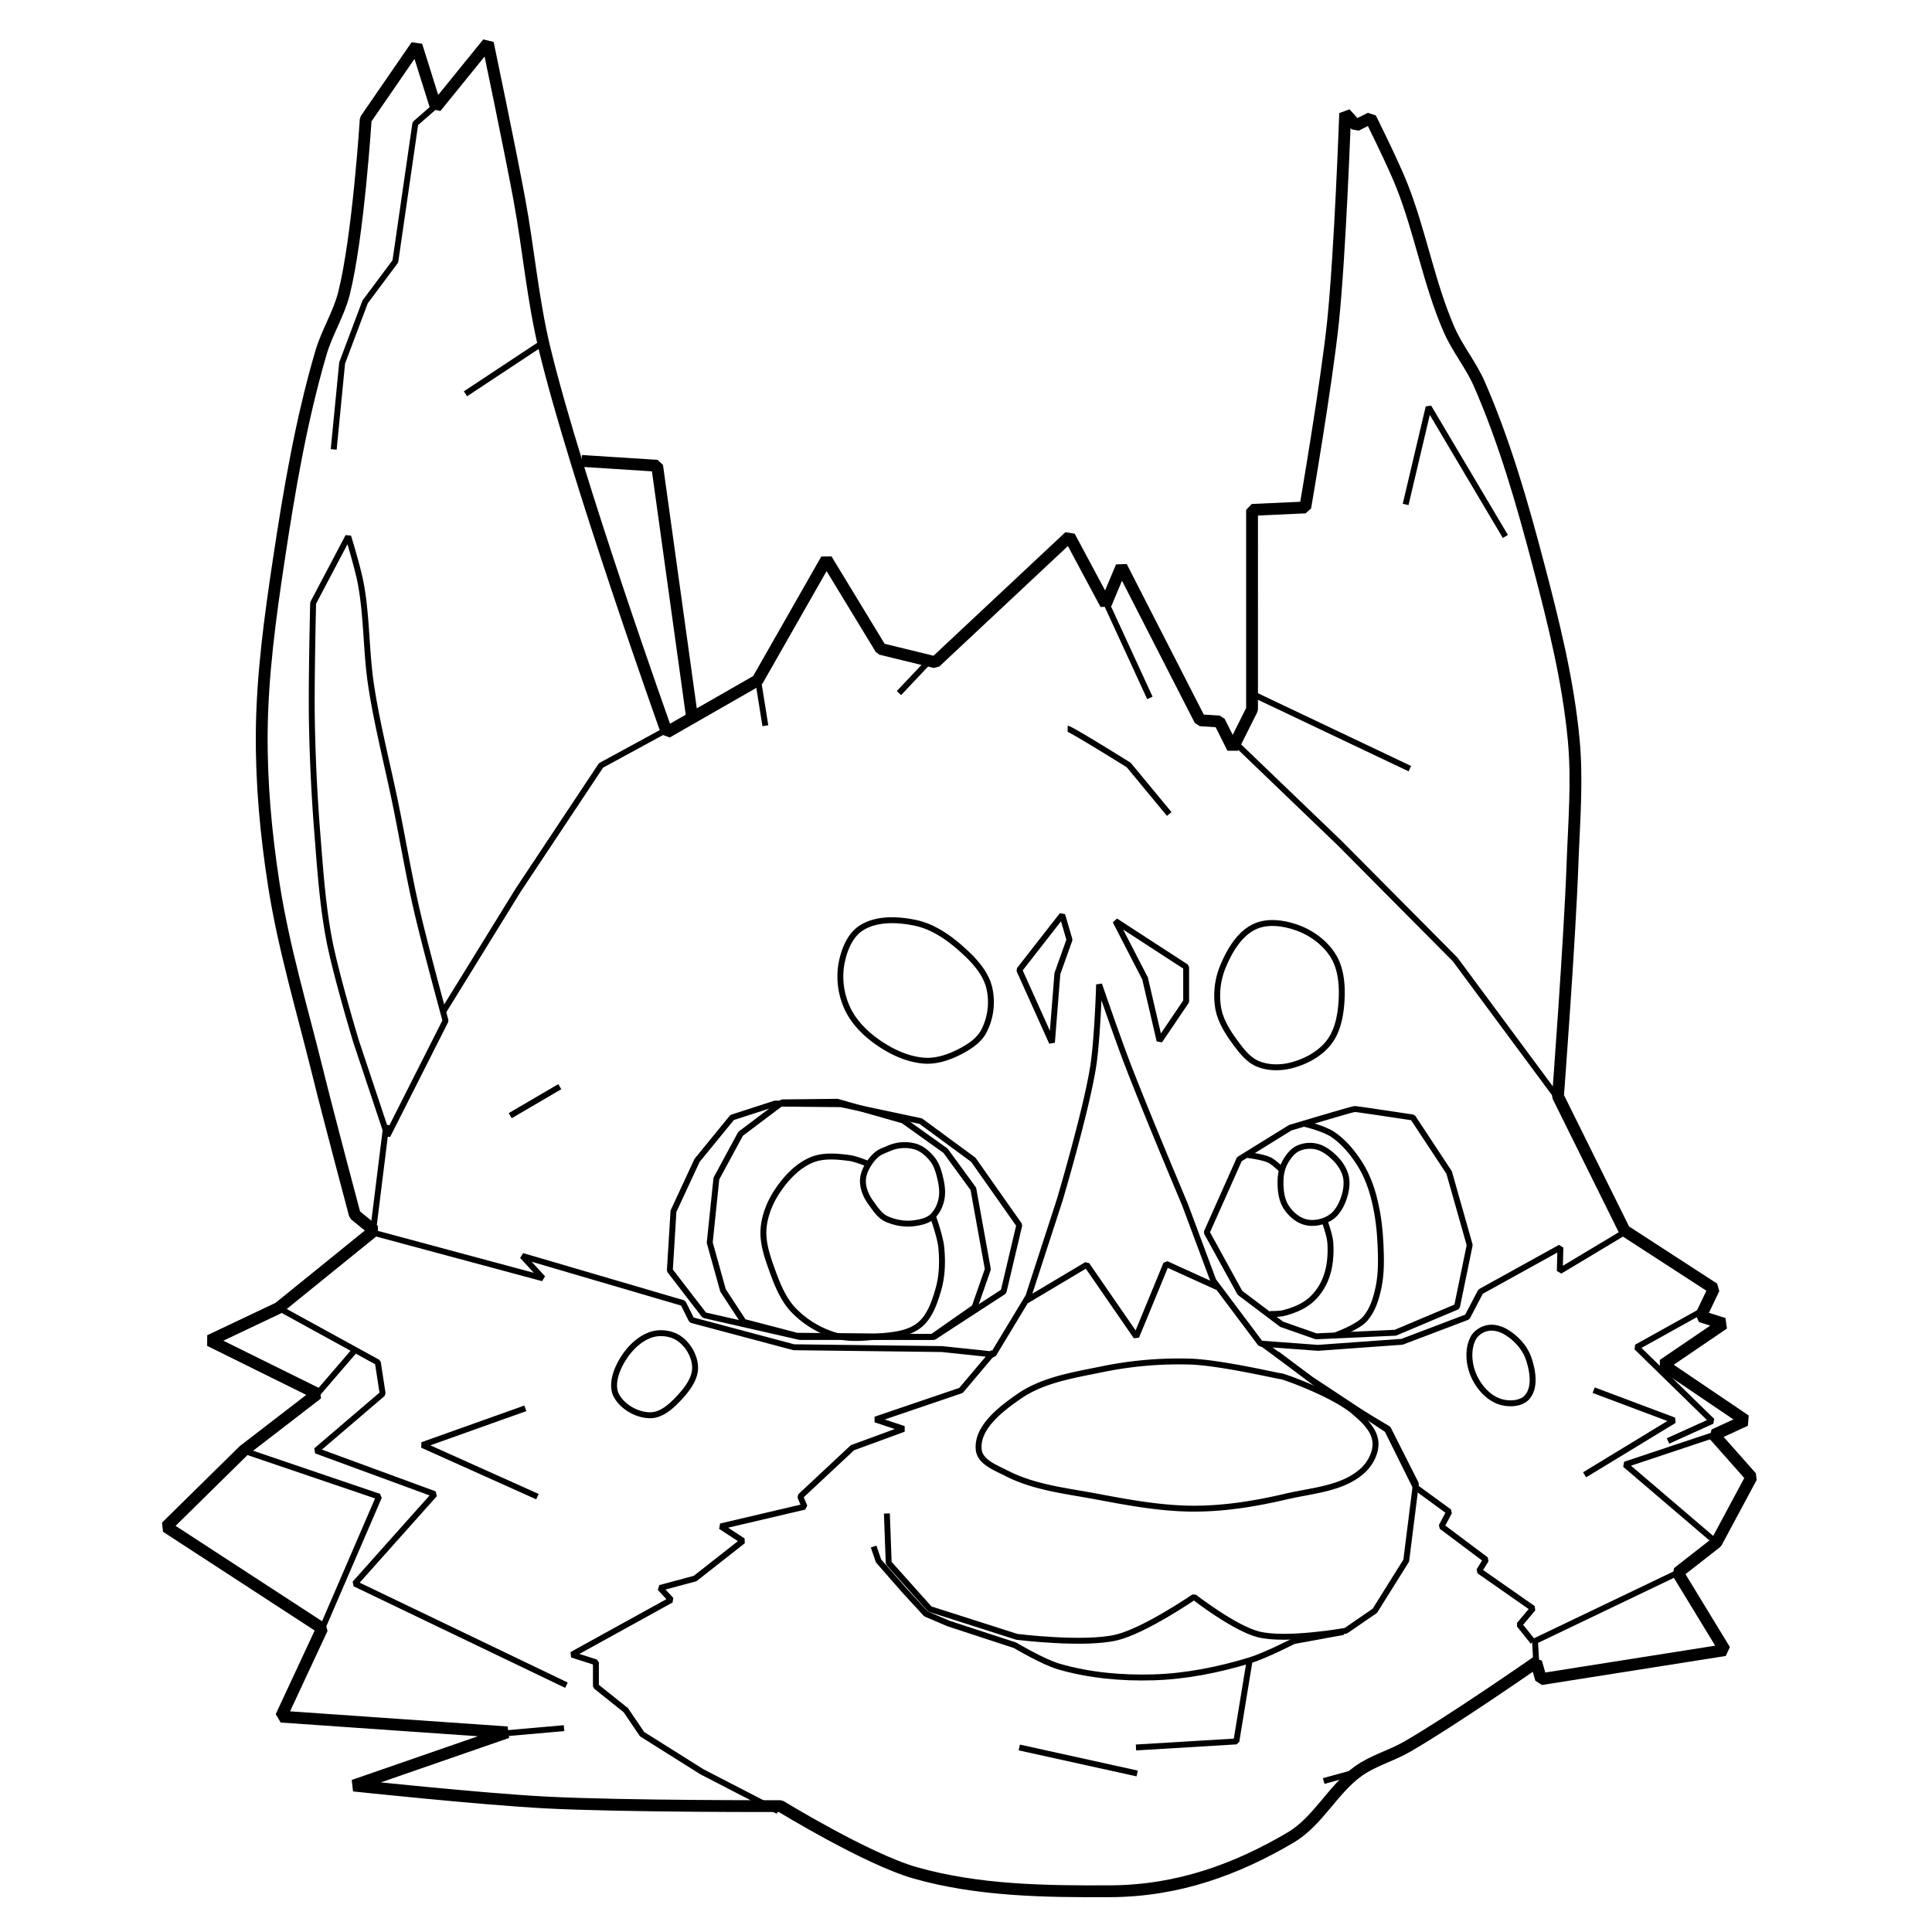 <svg width="100mm" height="100mm" viewBox="0 0 100 100" xmlns="http://www.w3.org/2000/svg"><g fill="none" stroke="#000" stroke-linejoin="bevel"><path d="M57.475 97.89c-3.383.019-6.851-.027-10.106-.952-2.494-.71-6.972-3.454-6.972-3.454s-8.1.022-12.142-.187c-3.325-.172-9.95-.877-9.95-.877l7.948-2.753-11.704-.814 2.128-4.569-8.074-5.257 4.006-3.943 3.818-2.942-5.57-2.754 3.567-1.69 4.944-4.005-1.001-.814s-1.325-4.957-1.94-7.447c-.792-3.203-1.746-6.379-2.254-9.639-.405-2.605-.65-5.249-.625-7.886.028-2.976.432-5.943.876-8.887.545-3.621 1.16-7.251 2.19-10.765.309-1.052.921-2.004 1.19-3.067.74-2.935 1.126-9.012 1.126-9.012l2.629-3.818L22.56 5.55l2.691-3.317s1.127 5.374 1.628 8.074c.478 2.58.695 5.21 1.314 7.76 1.637 6.745 6.321 19.84 6.321 19.84l4.694-2.69 3.568-6.26 2.816 4.632 2.816.688 6.948-6.509 1.877 3.505.814-1.94 4.068 7.948 1.001.063.689 1.377 1.001-2.003V26.391l2.754-.125s1.105-6.407 1.44-9.638c.37-3.575.625-10.765.625-10.765l.564.626.75-.376s1.155 2.307 1.628 3.505c.959 2.43 1.395 5.054 2.44 7.448.43.984 1.136 1.832 1.566 2.816 1.316 3.018 2.229 6.205 3.066 9.388.78 2.964 1.526 5.962 1.815 9.013.203 2.14.015 4.299-.062 6.446-.145 4.011-.751 12.017-.751 12.017l3.442 6.947 4.631 3.004-.688 1.44 1.19.375-3.13 2.128 4.256 2.88-1.628.75 1.94 2.19-1.814 3.38-2.003 1.565 2.44 4.006-9.513 1.502-.25-.876s-4.384 3.052-6.697 4.38c-.809.465-1.744.71-2.503 1.252-1.333.951-2.097 2.607-3.508 3.439-2.796 1.648-5.818 2.764-9.33 2.783z" stroke-width=".612"/><path d="M14.424 67.699l5.132 2.816.25 1.627-3.442 2.942 6.134 2.253-4.131 4.631 10.952 5.258M18.383 69.871l-1.956 2.271v0" stroke-width=".306"/><path d="M12.609 75.084l7.01 2.382-2.942 6.818M27.817 77.466l-5.953-2.672 5.328-1.9M79.514 86.037l-.062-1.096 7.385-3.536M88.84 79.84l-4.726-4.036 4.6-1.534M88.089 67.855l-3.38 1.878 3.911 3.818-2.284 1.032" stroke-width=".306"/><path d="M82.487 71.955l4.162 1.564-4.631 2.817M45.905 78.338l.094 2.566 2.128 2.379 4.506 1.44s3.49.436 5.163.03c1.465-.355 4.006-2.096 4.006-2.096s2.096 1.631 3.348 1.94c1.46.36 4.507-.188 4.507-.188l1.502-1.032 1.627-2.598.5-3.974-1.439-2.848-3.035-1.815-2.723-2.065" stroke-width=".306"/><path d="M45.218 80.049l.254.742 1.333 1.525 1.124 1.22 1.168.498 3.442 1.126s1.452.862 2.253 1.096c1.583.46 3.266.613 4.913.563 1.684-.05 3.364-.389 4.976-.876.796-.241 2.284-1.002 2.284-1.002l2.567-.47" stroke-width=".306"/><path d="M64.681 85.943l-.688 4.193-5.195.313M52.758 90.449l6.102 1.346M50.662 75.053c-.135-1.155 1.141-2.124 2.096-2.786 1.216-.841 2.78-1.087 4.234-1.384a19.668 19.668 0 014.644-.406c1.577.058 4.547.758 4.672.758s2.69.92 3.755 1.815c.493.413 1.06.925 1.127 1.564.058.544-.254 1.133-.657 1.503-1.03.945-2.613 1.026-3.974 1.345-1.527.358-3.095.617-4.663.626-1.723.01-3.439-.307-5.132-.626-1.566-.295-3.212-.464-4.632-1.189-.567-.29-1.396-.588-1.47-1.22zM19.024 63.724l9.075 2.441-1.064-1.158 8.324 2.441.438.877 5.289 1.408 7.667.094 2.66.281 1.815-3.004 1.627-5.007s1.347-4.528 1.721-6.853c.228-1.415.313-4.287.313-4.287s.93 2.702 1.44 4.037c.945 2.473 3.004 7.353 3.004 7.353l1.47 3.943 2.441 3.255 2.973.219 4.35-.313 3.38-1.283.688-1.314 4.13-2.285-.03 1.22 3.285-1.97" stroke-width=".306"/><path d="M54.448 53.96l-1.69-3.754 2.222-2.848.376 1.283-.626 1.752zM60.018 53.867l-.75-3.223-1.534-2.973 3.661 2.378v1.784zM47.845 54.9c-.873-.06-1.725-.466-2.44-.97-.647-.456-1.242-1.062-1.565-1.784a3.906 3.906 0 01-.282-2.285c.131-.678.425-1.434 1.001-1.815.788-.52 1.893-.474 2.817-.281.878.183 1.675.72 2.347 1.314.62.549 1.26 1.202 1.47 2.003a3.268 3.268 0 01-.281 2.316c-.266.487-.787.814-1.283 1.064-.547.275-1.173.48-1.784.438zM63.961 53.992c-.403-.543-.79-1.149-.907-1.815a3.941 3.941 0 01.25-2.16c.34-.814.855-1.7 1.659-2.064.684-.311 1.55-.172 2.253.093.728.276 1.42.8 1.815 1.471.393.666.453 1.513.407 2.285-.045.75-.195 1.565-.658 2.159-.471.605-1.226 1.003-1.971 1.189-.558.139-1.193.133-1.721-.094-.475-.204-.819-.65-1.127-1.064zM18.023 27.768l-1.815 3.443s-.104 4.151-.063 6.227c.037 1.91.13 3.821.282 5.727.143 1.799.264 3.607.594 5.382.337 1.814 1.408 5.351 1.408 5.351l1.628 4.882 3.004-5.946s-1.056-3.846-1.502-5.789c-.405-1.763-.704-3.548-1.064-5.32-.422-2.077-.962-4.132-1.283-6.227-.267-1.741-.216-3.525-.532-5.258-.153-.838-.657-2.472-.657-2.472zM19.994 58.217l-.688 5.539M72.755 26.11l1.189-5.039 3.974 6.697M64.869 35.936l8.105 3.849M59.518 36.124l-2.347-5.101M48.096 34.215l-1.565 1.658M39.24 35.216l.375 2.347M55.262 37.72c.156 0 3.16 1.877 3.16 1.877l2.097 2.535M26.41 57.747l2.565-1.502M48.346 69.2c.125-.093 3.599-2.346 3.599-2.346l.813-3.443-2.378-3.38-2.723-2.002-4.13-.876-3.411-.032-2.222.72-1.815 2.222-1.22 2.629-.188 3.066 1.783 2.316 4.945 1.127zM62.46 63.787L64.148 60l2.629-1.627s3.223-.97 3.348-.97 3.004.438 3.004.438l1.878 2.848 1.064 3.755-.657 3.192-3.192 1.346-4.1.187-1.783-.625-2.16-1.628z" stroke-width=".306"/><path d="M40.491 57.059l-2.159 1.627-1.252 2.316-.344 3.317.688 2.472 1.064 1.627 2.754.72 7.01.063 2.19-1.534.689-1.971-.751-4.162-1.44-1.972-2.19-1.564-3.411-.97z" stroke-width=".306"/><path d="M48.283 62.942s.385 1.068.438 1.627c.07.729.05 1.488-.156 2.19-.196.673-.448 1.418-1.001 1.847-.646.5-1.566.514-2.379.595-.665.066-1.364.103-2.003-.094a4.961 4.961 0 01-2.127-1.314c-.533-.57-.832-1.333-1.096-2.066-.245-.681-.494-1.406-.438-2.128.056-.71.348-1.414.751-2.003.443-.646 1.028-1.268 1.753-1.564.599-.246 1.298-.177 1.94-.094.328.042.946.297.946.297M53.127 67.322l3.12-1.859 2.566 3.718 1.55-3.762 2.677 1.217-.022.11M31.995 70.818c.325-.734.924-1.459 1.681-1.726.463-.163 1.054-.096 1.46.177.478.32.832.93.842 1.505.01.58-.403 1.123-.797 1.549-.4.433-.915.92-1.505.93-.68.01-1.448-.419-1.77-1.018-.224-.417-.103-.984.089-1.417zM77.976 68.96c.51.31.96.806 1.15 1.372.214.629.355 1.496-.088 1.991-.318.356-.963.373-1.416.221-.623-.208-1.125-.807-1.372-1.416-.232-.574-.285-1.308 0-1.859.141-.272.451-.471.753-.53.326-.065.69.047.973.22zM40.27 93.743l-3.938-2.036-3.098-1.947-.841-1.24-1.549-1.239v-1.239l-1.24-.398 5.134-2.832-.575-.62 1.815-.487 2.478-1.947-1.15-.752 4.336-1.018-.221-.531 2.7-2.523 2.655-.974-1.46-.486 4.425-1.505 1.682-1.992M79.348 84.98l-.708-.885.708-.84-2.788-1.948.354-.575-2.301-1.726.398-.753-1.726-1.261-1.483-2.987-3.983-2.633-2.522-1.86" stroke-width=".306"/><path d="M30.102 23.857l3.911.25 1.816 13.08" stroke-width=".612"/><path d="M24.093 20.383l3.975-2.629M22.717 5.33l-1.22 1.065-1.034 7.135-1.564 2.096-1.19 3.161-.437 4.475M80.631 56.834l-5.31-7.17-5.975-6.019-5.576-5.354M22.966 52.32l3.85-6.24 4.293-6.462 3.497-1.903M29.194 89.448l-4.083.36M70.502 91.638l-1.988.548M45.21 59.923c-.23.248-.452.63-.52.96-.096.453.092.965.364 1.339.254.348.482.73.881.892.454.185.906.264 1.391.198.337-.047.718-.129.957-.37.236-.237.39-.568.451-.897.079-.42-.01-.862-.121-1.273-.076-.278-.183-.562-.366-.785-.228-.28-.525-.54-.871-.642a2.047 2.047 0 00-1.352.089c-.379.164-.534.186-.814.489zM67.2 59.434c.33-.15.744-.169 1.084-.045.329.12.62.357.863.609.202.209.382.488.476.763.131.385.071.831-.055 1.217-.129.392-.344.8-.686 1.03-.363.242-.86.354-1.284.254-.427-.101-.81-.434-1.04-.808-.249-.403-.291-.92-.276-1.394.01-.317.088-.642.243-.918.16-.285.378-.574.675-.708z" stroke-width=".306"/><path d="M67.529 58.17s.975.225 1.455.547c.585.394 1.05.967 1.424 1.565.36.576.594 1.233.75 1.893.178.75.264 1.485.298 2.253.031.704.047 1.47-.094 2.16-.122.6-.309 1.235-.72 1.69-.39.433-1.533.844-1.533.844l.031.032" stroke-width=".306"/><path d="M68.561 63.192s.273.75.298 1.143c.039.614-.013 1.257-.235 1.83-.17.44-.452.855-.814 1.158-.388.325-.886.516-1.377.642-.227.058-.704.047-.704.047M66.387 60.595s-.414-.42-.673-.548c-.351-.172-1.142-.266-1.142-.266" stroke-width=".306"/></g></svg>